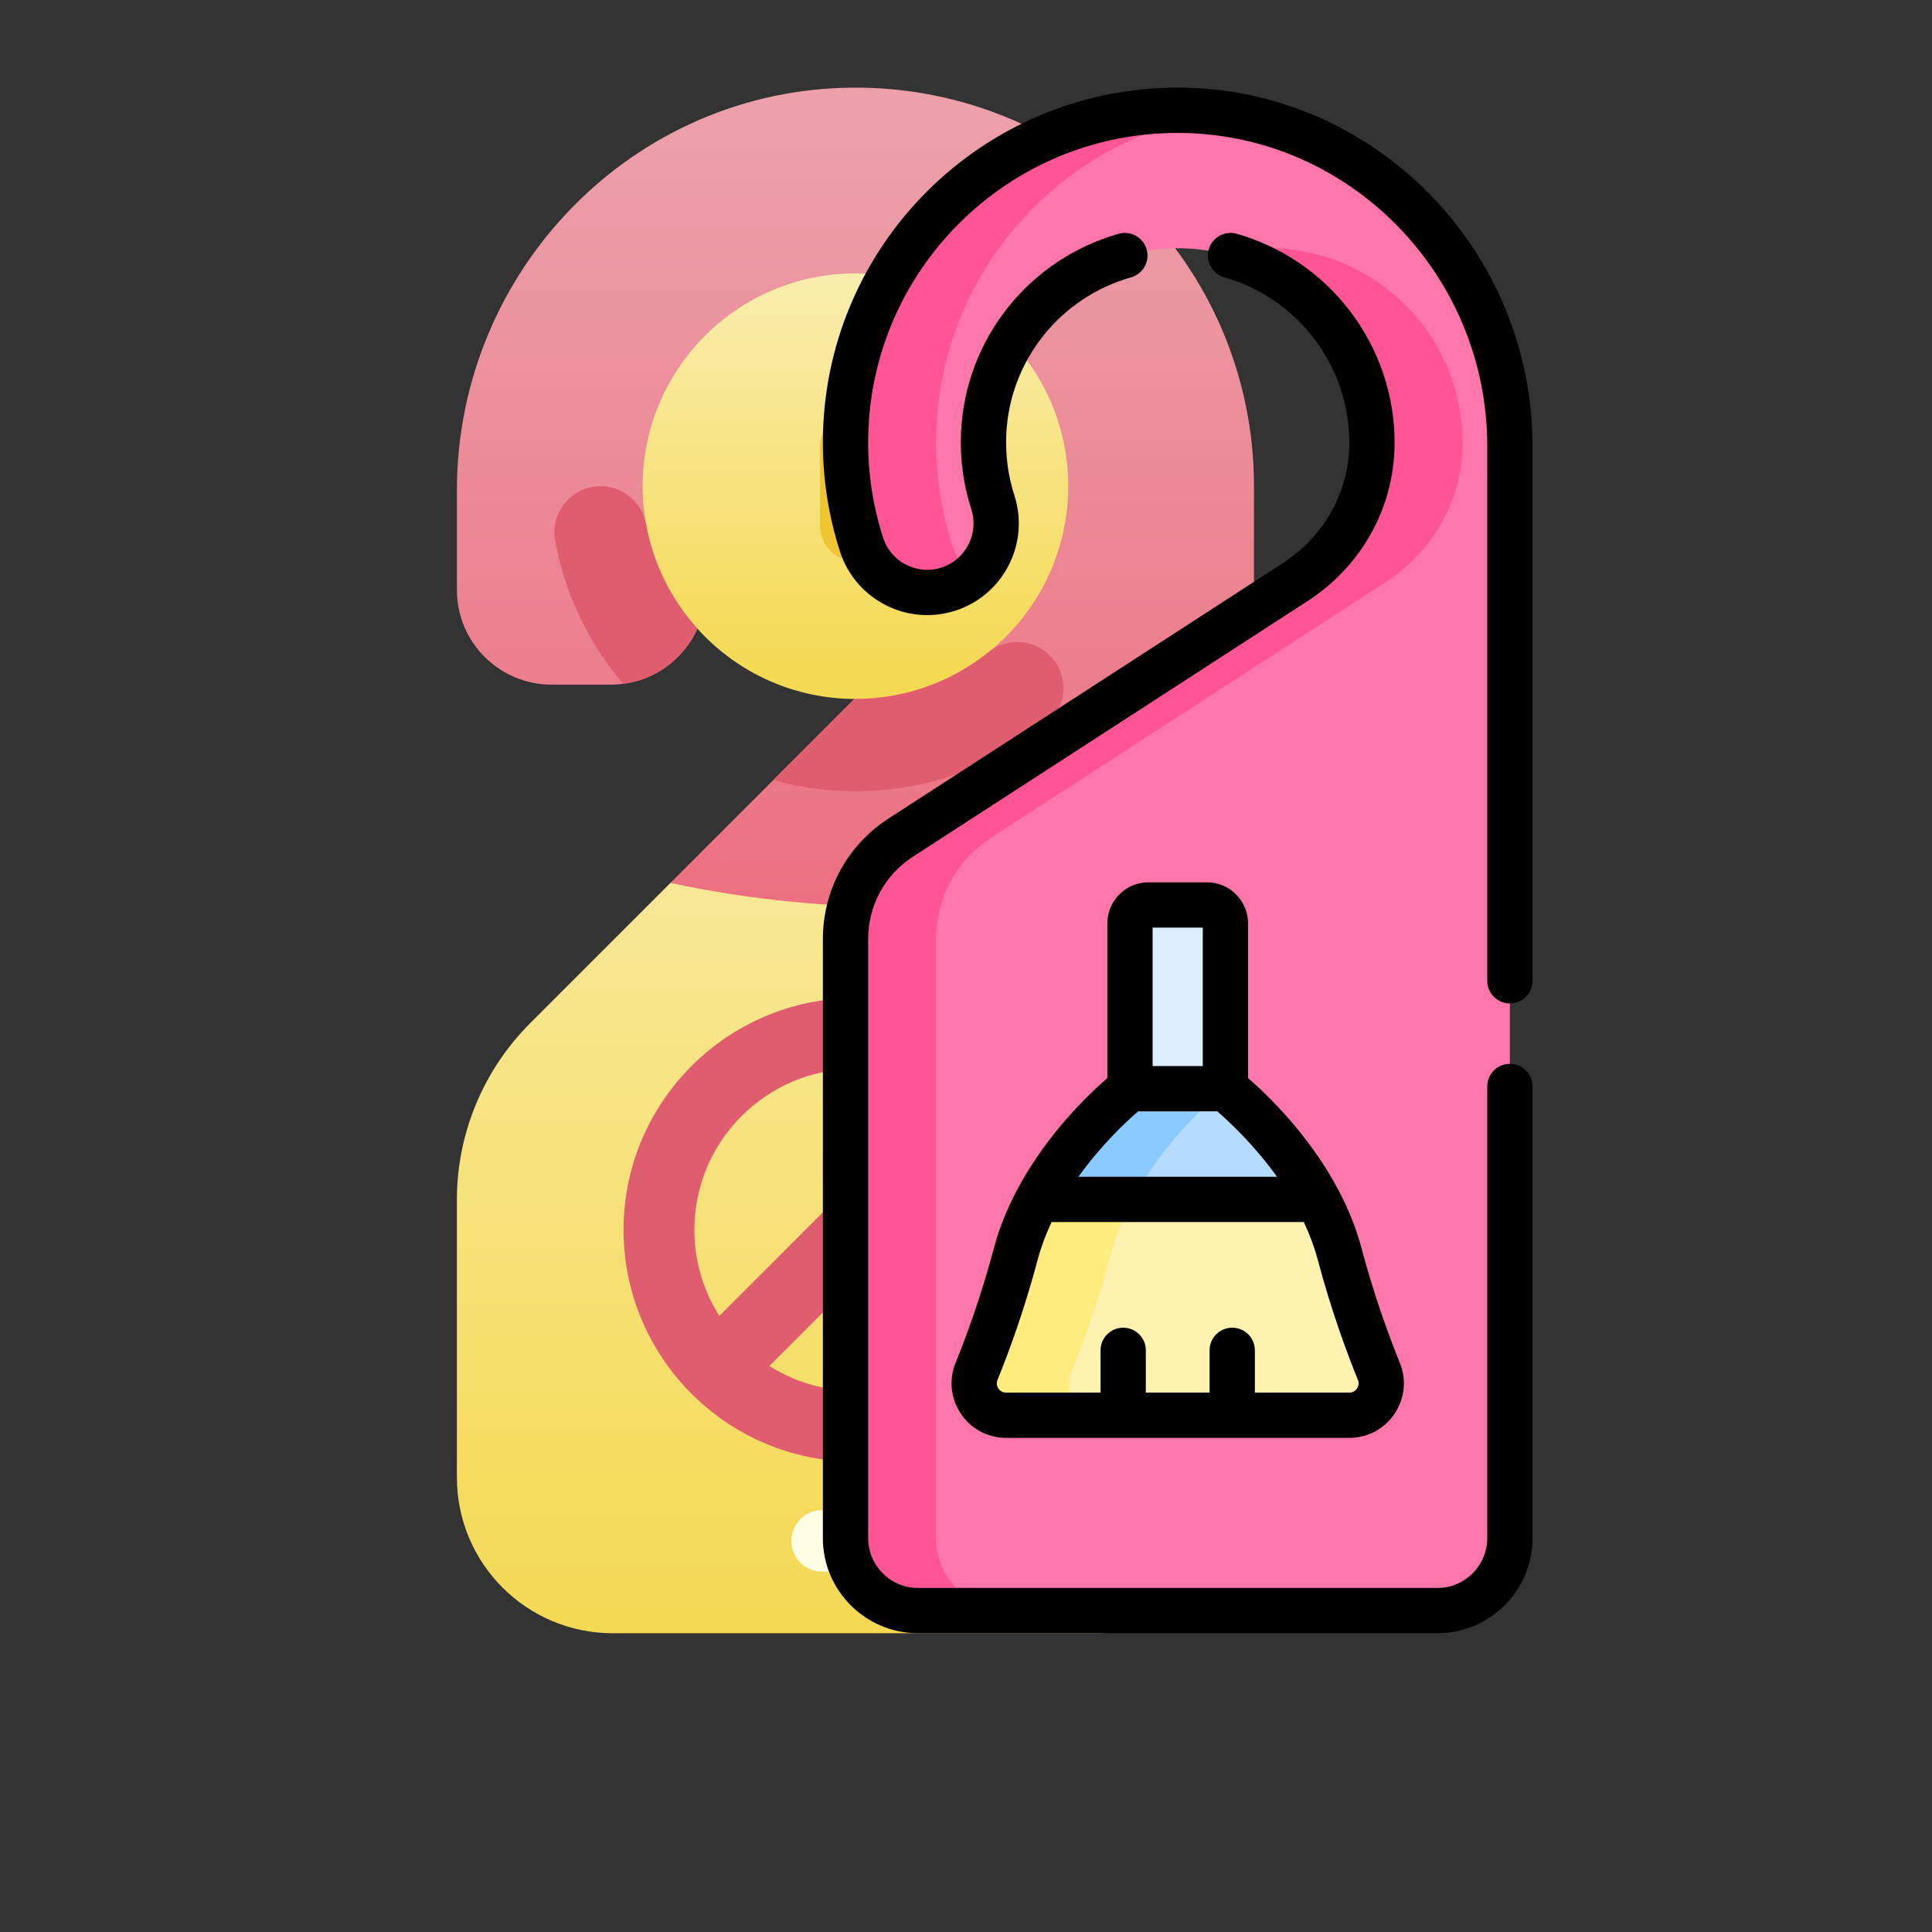 <?xml version="1.0" encoding="UTF-8" standalone="no"?>
<!DOCTYPE svg PUBLIC "-//W3C//DTD SVG 1.1//EN" "http://www.w3.org/Graphics/SVG/1.1/DTD/svg11.dtd">
<svg version="1.1" xmlns="http://www.w3.org/2000/svg" xmlns:xlink="http://www.w3.org/1999/xlink" preserveAspectRatio="xMidYMid meet" viewBox="0 0 640 640" width="44" height="44"><rect x="0" y="0" width="640" height="640" fill="#333333" stroke="none"/><defs><path d="M222.11 292.46C217.46 297.12 180.23 334.34 175.57 339C160.07 354.51 151.35 375.54 151.35 397.47C151.35 406.66 151.35 480.21 151.35 489.4C151.35 517.91 174.47 541.03 202.99 541.03C219.07 541.03 347.69 541.03 363.76 541.03C392.28 541.03 415.4 517.91 415.4 489.4C415.4 474.24 415.4 398.43 415.4 261.97C323.64 261.97 259.21 272.13 222.11 292.46Z" id="a3LHO62FHs"></path><linearGradient id="gradientdwmscryYW" gradientUnits="userSpaceOnUse" x1="283.38" y1="544.27" x2="283.38" y2="200"><stop style="stop-color: #f4d952;stop-opacity: 1" offset="0%"></stop><stop style="stop-color: #f9edaf;stop-opacity: 1" offset="100%"></stop></linearGradient><path d="M151.35 162.49C151.35 165.78 151.35 192.12 151.35 195.42C151.35 212.75 165.4 226.8 182.73 226.8C184.7 226.8 200.43 226.8 202.4 226.8C219.73 226.8 233.78 212.75 233.78 195.42C233.78 192.06 233.78 165.23 233.78 161.87C233.78 134.67 255.33 111.92 282.53 111.47C310.31 111 332.97 133.38 332.97 161.05C332.97 174.75 327.42 187.15 318.45 196.12C308.81 205.76 231.74 282.83 222.11 292.46C269.47 302.85 365.35 311.17 415.4 261.97C415.4 251.88 415.4 171.15 415.4 161.05C415.4 87.99 356.04 28.78 282.91 29.03C209.94 29.29 151.35 89.52 151.35 162.49Z" id="c4w7Ma07s0"></path><linearGradient id="gradiente1S2iIVdZ0" gradientUnits="userSpaceOnUse" x1="283.38" y1="303.44" x2="283.38" y2="40.79"><stop style="stop-color: #ec6f80;stop-opacity: 1" offset="0%"></stop><stop style="stop-color: #eca0aa;stop-opacity: 1" offset="100%"></stop></linearGradient><path d="M283.38 90.57C244.45 90.57 212.89 122.13 212.89 161.06C212.89 199.98 244.45 231.54 283.38 231.54C322.3 231.54 353.86 199.98 353.86 161.06C353.86 122.13 322.3 90.57 283.38 90.57Z" id="h2bDJzpCif"></path><linearGradient id="gradienta2Na8xM3AK" gradientUnits="userSpaceOnUse" x1="283.38" y1="224.88" x2="283.38" y2="88.44"><stop style="stop-color: #f4d952;stop-opacity: 1" offset="0%"></stop><stop style="stop-color: #f9edaf;stop-opacity: 1" offset="100%"></stop></linearGradient><path d="M271.65 174.16C271.65 171.54 271.65 150.57 271.65 147.95C271.65 141.47 276.9 136.22 283.38 136.22C289.85 136.22 295.11 141.47 295.11 147.95C295.11 150.57 295.11 171.54 295.11 174.16C295.11 180.64 289.85 185.89 283.38 185.89C276.9 185.89 271.65 180.64 271.65 174.16Z" id="i73MZMLjk"></path><path d="M206.56 407.41C206.56 365.06 241.02 330.6 283.38 330.6C325.73 330.6 360.19 365.06 360.19 407.41C360.19 449.77 325.73 484.22 283.38 484.22C241.02 484.22 206.56 449.77 206.56 407.41ZM230.02 407.41C230.02 436.83 253.96 460.77 283.38 460.77C312.8 460.77 336.73 436.83 336.73 407.41C336.73 377.99 312.8 354.06 283.38 354.06C253.96 354.06 230.02 377.99 230.02 407.41Z" id="aa9QJRC81"></path><path d="M229.71 461.08C225.13 456.5 225.13 449.07 229.71 444.49C238.78 435.42 311.38 362.82 320.46 353.74C325.04 349.16 332.47 349.16 337.05 353.74C341.63 358.32 341.63 365.75 337.05 370.33C327.97 379.41 255.37 452.01 246.3 461.08C244 463.37 241 464.52 238 464.52C235 464.52 232 463.37 229.71 461.08Z" id="bKzXKzYz"></path><path d="M327.48 216.02C315.41 225.73 300.07 231.54 283.38 231.54C283.26 231.54 283.15 231.53 283.04 231.53C280.35 234.22 258.85 255.72 256.16 258.41C264.82 260.84 273.95 262.14 283.38 262.14C307.27 262.14 329.25 253.8 346.57 239.89C353.66 234.2 354.23 223.6 347.8 217.17C342.3 211.67 333.54 211.15 327.48 216.02Z" id="h2lYLOOzXf"></path><path d="M206.43 226.53C217.43 225.12 226.65 218.01 231.04 208.25C222.45 198.74 216.41 186.87 214.03 173.73C212.7 166.41 206.4 161.05 198.96 161.05C189.49 161.06 182.21 169.6 183.88 178.92C187.09 196.87 195.06 213.19 206.43 226.53Z" id="bk5skcs74"></path><path d="M272.35 520.63C266.72 520.63 262.15 516.07 262.15 510.43C262.15 504.8 266.72 500.24 272.35 500.24C277.66 500.24 320.16 500.24 325.47 500.24C331.1 500.24 335.67 504.8 335.67 510.43C335.67 516.07 331.1 520.63 325.47 520.63C314.85 520.63 277.66 520.63 272.35 520.63Z" id="b1gXeCKwYv"></path><path d="M356.82 511.72C355.99 506.15 359.82 500.95 365.39 500.11C368.47 499.65 371.21 497.86 372.91 495.2C375.94 490.46 382.25 489.07 387 492.1C391.74 495.13 393.13 501.44 390.1 506.19C385.23 513.81 377.33 518.94 368.43 520.29C367.91 520.36 367.4 520.4 366.9 520.4C361.94 520.4 357.59 516.77 356.82 511.72Z" id="a9d7NUxLd"></path><path d="M390.13 37.56L351.01 52.32L309.01 107.32L305.01 160.07L317.01 190.24C320.1 190.48 321.81 190.62 322.15 190.65C328.84 184.82 331.79 175.36 328.89 166.39C326.5 159.02 325.48 151.24 325.86 143.36C327.45 110.49 354.1 83.88 386.97 82.3C393.24 82 399.31 82.62 405.1 84C406.25 84 412.03 84 422.43 84L463.76 119.99L463.76 180.99L301.43 292.65L301.43 525.07L326.37 533.53C416.24 533.53 466.17 533.53 476.15 533.53C489.41 533.53 500.17 522.78 500.17 509.52C500.17 473.35 500.17 183.95 500.17 147.78C500.17 91.93 458.98 45 405.12 37.56C405.12 37.56 400.12 37.56 390.13 37.56Z" id="bd4zbhZvV"></path><path d="M310.09 311.06C310.09 297.5 316.97 284.86 328.35 277.48C341.42 269.02 445.98 201.3 459.05 192.83C474.15 183.05 483.89 166.6 484.44 148.61C484.46 147.93 484.47 147.25 484.47 146.57C484.47 110.04 453.88 80.52 416.97 82.3C412.9 82.49 408.93 83.08 405.1 84C433.38 90.77 454.47 116.24 454.47 146.57C454.47 147.25 454.46 147.93 454.44 148.61C453.89 166.6 444.15 183.05 429.05 192.83C415.98 201.3 311.42 269.02 298.35 277.48C286.97 284.85 280.09 297.5 280.09 311.06C280.09 330.91 280.09 489.67 280.09 509.52C280.09 522.78 290.84 533.53 304.1 533.53C307.1 533.53 331.1 533.53 334.1 533.53C320.84 533.53 310.09 522.78 310.09 509.52C310.09 469.83 310.09 330.91 310.09 311.06Z" id="a492jkeyS0"></path><path d="M322.15 190.65C319.12 188.01 316.74 184.55 315.41 180.44C311.88 169.52 310.09 158.13 310.09 146.57C310.09 90.99 351.52 44.91 405.11 37.56C400.42 36.91 395.64 36.56 390.77 36.53C329.8 36.18 280.09 85.68 280.09 146.57C280.09 158.13 281.88 169.53 285.41 180.44C289.29 192.45 302.17 199.03 314.18 195.15C317.21 194.17 319.89 192.62 322.15 190.65Z" id="kqXzfIQzw"></path><path d="M443.75 415.32C442.05 408.9 439.5 402.87 436.53 397.32C436.15 397.14 434.27 396.27 430.89 394.69L370.97 394.69L349.6 460.48L358.19 468.82C411.46 468.82 441.05 468.82 446.97 468.82C454.49 468.82 459.59 461.2 456.76 454.24C452.93 444.86 448.03 431.42 443.75 415.32Z" id="b1oPb4KPOg"></path><path d="M368.01 415.32C369.71 408.9 372.26 402.87 375.23 397.32C375.47 397.14 376.69 396.27 378.87 394.69L347.37 394.69C345.19 396.27 343.97 397.14 343.73 397.32C340.76 402.87 338.21 408.9 336.51 415.32C332.23 431.41 327.32 444.86 323.5 454.24C320.66 461.2 325.77 468.82 333.29 468.82C336.44 468.82 361.64 468.82 364.79 468.82C357.27 468.82 352.16 461.2 355 454.24C358.82 444.86 363.73 431.42 368.01 415.32Z" id="a1ppUzfFMK"></path><path d="M404.08 359.44L400.85 359.44L372.07 391.32L370.12 397.32C409.96 397.32 432.1 397.32 436.53 397.32C424.67 375.15 405.94 360.65 405.94 360.65C405.69 360.49 405.07 360.09 404.08 359.44Z" id="c1CQY6Bmc"></path><path d="M405.87 360.61L404.08 359.44L375.89 359.44C374.95 360.17 374.42 360.57 374.32 360.65C374.32 360.65 355.59 375.15 343.73 397.32C346.88 397.32 372.08 397.32 375.23 397.32C387.09 375.15 405.82 360.65 405.82 360.65C405.83 360.65 405.84 360.63 405.87 360.61Z" id="a3LUG3pRTb"></path><path d="M405.94 360.65L374.32 360.65C374.32 327.8 374.32 309.54 374.32 305.89C374.32 302.52 377.06 299.78 380.43 299.78C382.37 299.78 397.88 299.78 399.82 299.78C403.2 299.78 405.94 302.52 405.94 305.89C405.94 313.19 405.94 331.45 405.94 360.65Z" id="a6TGhnFBA"></path><path d="M380.43 292.28C372.93 292.28 366.82 298.39 366.82 305.89C366.82 311.02 366.82 352.01 366.82 357.13C360.81 362.33 346.87 375.55 337.12 393.78C333.63 400.31 330.98 406.91 329.26 413.39C324.95 429.62 319.97 443.02 316.56 451.41C311.72 463.29 320.45 476.32 333.29 476.32C344.66 476.32 435.6 476.32 446.97 476.32C459.8 476.32 468.55 463.3 463.7 451.41C460.29 443.02 455.31 429.62 451 413.39C449.28 406.91 446.63 400.31 443.14 393.78C443.14 393.78 443.14 393.78 443.14 393.77C433.39 375.55 419.45 362.33 413.44 357.13C413.44 352.01 413.44 311.02 413.44 305.89C413.44 298.39 407.33 292.28 399.83 292.28C395.95 292.28 382.37 292.28 380.43 292.28ZM381.82 307.28L398.44 307.28L398.44 353.15L381.82 353.15L381.82 307.28ZM449.81 457.07C450.64 459.1 449.17 461.32 446.97 461.32C444.89 461.32 434.46 461.32 415.69 461.32C415.69 452.92 415.69 448.25 415.69 447.32C415.69 443.17 412.34 439.82 408.19 439.82C404.05 439.82 400.69 443.17 400.69 447.32C400.69 448.25 400.69 452.92 400.69 461.32L379.57 461.32C379.57 452.92 379.57 448.25 379.57 447.32C379.57 443.17 376.21 439.82 372.07 439.82C367.92 439.82 364.57 443.17 364.57 447.32C364.57 448.25 364.57 452.92 364.57 461.32C345.8 461.32 335.37 461.32 333.29 461.32C331.1 461.32 329.61 459.11 330.45 457.07C334.03 448.28 339.24 434.24 343.76 417.24C344.84 413.16 346.38 409 348.35 404.82C356.71 404.82 423.55 404.82 431.91 404.82C433.88 409 435.42 413.16 436.5 417.24C441.02 434.23 446.23 448.28 449.81 457.07ZM357.24 389.82C364.93 379.07 373.35 371.31 377.02 368.15C379.64 368.15 400.61 368.15 403.24 368.15C406.91 371.32 415.33 379.07 423.02 389.82C409.86 389.82 363.82 389.82 357.24 389.82Z" id="c8GnJWvmG"></path><path d="M492.67 359.91C492.67 374.87 492.67 494.56 492.67 509.52C492.67 518.62 485.26 526.03 476.15 526.03C458.95 526.03 321.31 526.03 304.11 526.03C295 526.03 287.59 518.63 287.59 509.52C287.59 489.67 287.59 330.91 287.59 311.06C287.59 300 293.14 289.79 302.43 283.78C315.5 275.31 420.06 207.6 433.13 199.13C450.38 187.96 461.98 168.82 461.98 146.57C461.98 114.58 440.47 86.16 409.67 77.44C405.69 76.32 401.54 78.63 400.41 82.61C399.28 86.6 401.6 90.74 405.59 91.87C429.96 98.77 446.98 121.26 446.98 146.57C446.98 163.49 438.16 178 424.97 186.54C411.9 195 307.35 262.72 294.28 271.19C280.7 279.98 272.59 294.89 272.59 311.06C272.59 330.91 272.59 489.67 272.59 509.52C272.59 526.9 286.73 541.03 304.11 541.03C321.31 541.03 458.95 541.03 476.15 541.03C493.53 541.03 507.67 526.9 507.67 509.52C507.67 494.56 507.67 374.87 507.67 359.91C507.67 355.76 504.31 352.41 500.17 352.41C496.02 352.41 492.67 355.76 492.67 359.91Z" id="ajnhh3zBS"></path><path d="M390.12 29.03C325.25 29.03 272.59 81.7 272.59 146.57C272.59 158.91 274.5 171.08 278.28 182.75C283.42 198.67 300.56 207.44 316.48 202.29C332.41 197.14 341.17 180 336.02 164.08C333.91 157.56 333.02 150.7 333.35 143.72C334.53 119.4 351.14 98.56 374.68 91.87C378.66 90.74 380.98 86.59 379.84 82.61C378.71 78.62 374.56 76.31 370.58 77.44C340.84 85.89 319.86 112.24 318.37 143C317.94 151.79 319.08 160.44 321.75 168.69C324.35 176.75 319.92 185.41 311.87 188.02C303.81 190.62 295.15 186.19 292.55 178.14C289.26 167.96 287.59 157.34 287.59 146.57C287.59 89.69 334.03 43.64 390.73 44.04C446.94 44.36 492.67 90.9 492.67 147.78C492.67 165.49 492.67 307.19 492.67 324.91C492.67 329.05 496.02 332.41 500.17 332.41C504.31 332.41 507.67 329.05 507.67 324.91C507.67 307.19 507.67 165.49 507.67 147.78C507.67 82.67 455.25 29.4 390.82 29.03C390.58 29.03 390.36 29.03 390.12 29.03Z" id="eYTnbdtpp"></path></defs><g><g><g><g><use xlink:href="#a3LHO62FHs" opacity="1" fill="url(#gradientdwmscryYW)"></use><g><use xlink:href="#a3LHO62FHs" opacity="1" fill-opacity="0" stroke="#000000" stroke-width="1" stroke-opacity="0"></use></g></g><g><use xlink:href="#c4w7Ma07s0" opacity="1" fill="url(#gradiente1S2iIVdZ0)"></use><g><use xlink:href="#c4w7Ma07s0" opacity="1" fill-opacity="0" stroke="#000000" stroke-width="1" stroke-opacity="0"></use></g></g><g><use xlink:href="#h2bDJzpCif" opacity="1" fill="url(#gradienta2Na8xM3AK)"></use><g><use xlink:href="#h2bDJzpCif" opacity="1" fill-opacity="0" stroke="#000000" stroke-width="1" stroke-opacity="0"></use></g></g><g><use xlink:href="#i73MZMLjk" opacity="1" fill="#efc534" fill-opacity="1"></use><g><use xlink:href="#i73MZMLjk" opacity="1" fill-opacity="0" stroke="#000000" stroke-width="1" stroke-opacity="0"></use></g></g><g><use xlink:href="#aa9QJRC81" opacity="1" fill="#e05d6f" fill-opacity="1"></use><g><use xlink:href="#aa9QJRC81" opacity="1" fill-opacity="0" stroke="#000000" stroke-width="1" stroke-opacity="0"></use></g></g><g><use xlink:href="#bKzXKzYz" opacity="1" fill="#e05d6f" fill-opacity="1"></use><g><use xlink:href="#bKzXKzYz" opacity="1" fill-opacity="0" stroke="#000000" stroke-width="1" stroke-opacity="0"></use></g></g><g><use xlink:href="#h2lYLOOzXf" opacity="1" fill="#e05d6f" fill-opacity="1"></use><g><use xlink:href="#h2lYLOOzXf" opacity="1" fill-opacity="0" stroke="#000000" stroke-width="1" stroke-opacity="0"></use></g></g><g><use xlink:href="#bk5skcs74" opacity="1" fill="#e05d6f" fill-opacity="1"></use><g><use xlink:href="#bk5skcs74" opacity="1" fill-opacity="0" stroke="#000000" stroke-width="1" stroke-opacity="0"></use></g></g><g><use xlink:href="#b1gXeCKwYv" opacity="1" fill="#fffde3" fill-opacity="1"></use><g><use xlink:href="#b1gXeCKwYv" opacity="1" fill-opacity="0" stroke="#000000" stroke-width="1" stroke-opacity="0"></use></g></g><g><use xlink:href="#a9d7NUxLd" opacity="1" fill="#fffde3" fill-opacity="1"></use><g><use xlink:href="#a9d7NUxLd" opacity="1" fill-opacity="0" stroke="#000000" stroke-width="1" stroke-opacity="0"></use></g></g></g><g><g><use xlink:href="#bd4zbhZvV" opacity="1" fill="#ff76aa" fill-opacity="1"></use><g><use xlink:href="#bd4zbhZvV" opacity="1" fill-opacity="0" stroke="#000000" stroke-width="1" stroke-opacity="0"></use></g></g><g><use xlink:href="#a492jkeyS0" opacity="1" fill="#ff5595" fill-opacity="1"></use><g><use xlink:href="#a492jkeyS0" opacity="1" fill-opacity="0" stroke="#000000" stroke-width="1" stroke-opacity="0"></use></g></g><g><use xlink:href="#kqXzfIQzw" opacity="1" fill="#ff5595" fill-opacity="1"></use><g><use xlink:href="#kqXzfIQzw" opacity="1" fill-opacity="0" stroke="#000000" stroke-width="1" stroke-opacity="0"></use></g></g><g><use xlink:href="#b1oPb4KPOg" opacity="1" fill="#fff1af" fill-opacity="1"></use><g><use xlink:href="#b1oPb4KPOg" opacity="1" fill-opacity="0" stroke="#000000" stroke-width="1" stroke-opacity="0"></use></g></g><g><use xlink:href="#a1ppUzfFMK" opacity="1" fill="#ffeb7e" fill-opacity="1"></use><g><use xlink:href="#a1ppUzfFMK" opacity="1" fill-opacity="0" stroke="#000000" stroke-width="1" stroke-opacity="0"></use></g></g><g><use xlink:href="#c1CQY6Bmc" opacity="1" fill="#b5dcff" fill-opacity="1"></use><g><use xlink:href="#c1CQY6Bmc" opacity="1" fill-opacity="0" stroke="#000000" stroke-width="1" stroke-opacity="0"></use></g></g><g><use xlink:href="#a3LUG3pRTb" opacity="1" fill="#8bcaff" fill-opacity="1"></use><g><use xlink:href="#a3LUG3pRTb" opacity="1" fill-opacity="0" stroke="#000000" stroke-width="1" stroke-opacity="0"></use></g></g><g><use xlink:href="#a6TGhnFBA" opacity="1" fill="#dbedff" fill-opacity="1"></use><g><use xlink:href="#a6TGhnFBA" opacity="1" fill-opacity="0" stroke="#000000" stroke-width="1" stroke-opacity="0"></use></g></g><g><use xlink:href="#c8GnJWvmG" opacity="1" fill="#000000" fill-opacity="1"></use><g><use xlink:href="#c8GnJWvmG" opacity="1" fill-opacity="0" stroke="#000000" stroke-width="1" stroke-opacity="0"></use></g></g><g><use xlink:href="#ajnhh3zBS" opacity="1" fill="#000000" fill-opacity="1"></use><g><use xlink:href="#ajnhh3zBS" opacity="1" fill-opacity="0" stroke="#000000" stroke-width="1" stroke-opacity="0"></use></g></g><g><use xlink:href="#eYTnbdtpp" opacity="1" fill="#000000" fill-opacity="1"></use><g><use xlink:href="#eYTnbdtpp" opacity="1" fill-opacity="0" stroke="#000000" stroke-width="1" stroke-opacity="0"></use></g></g></g></g></g></svg>